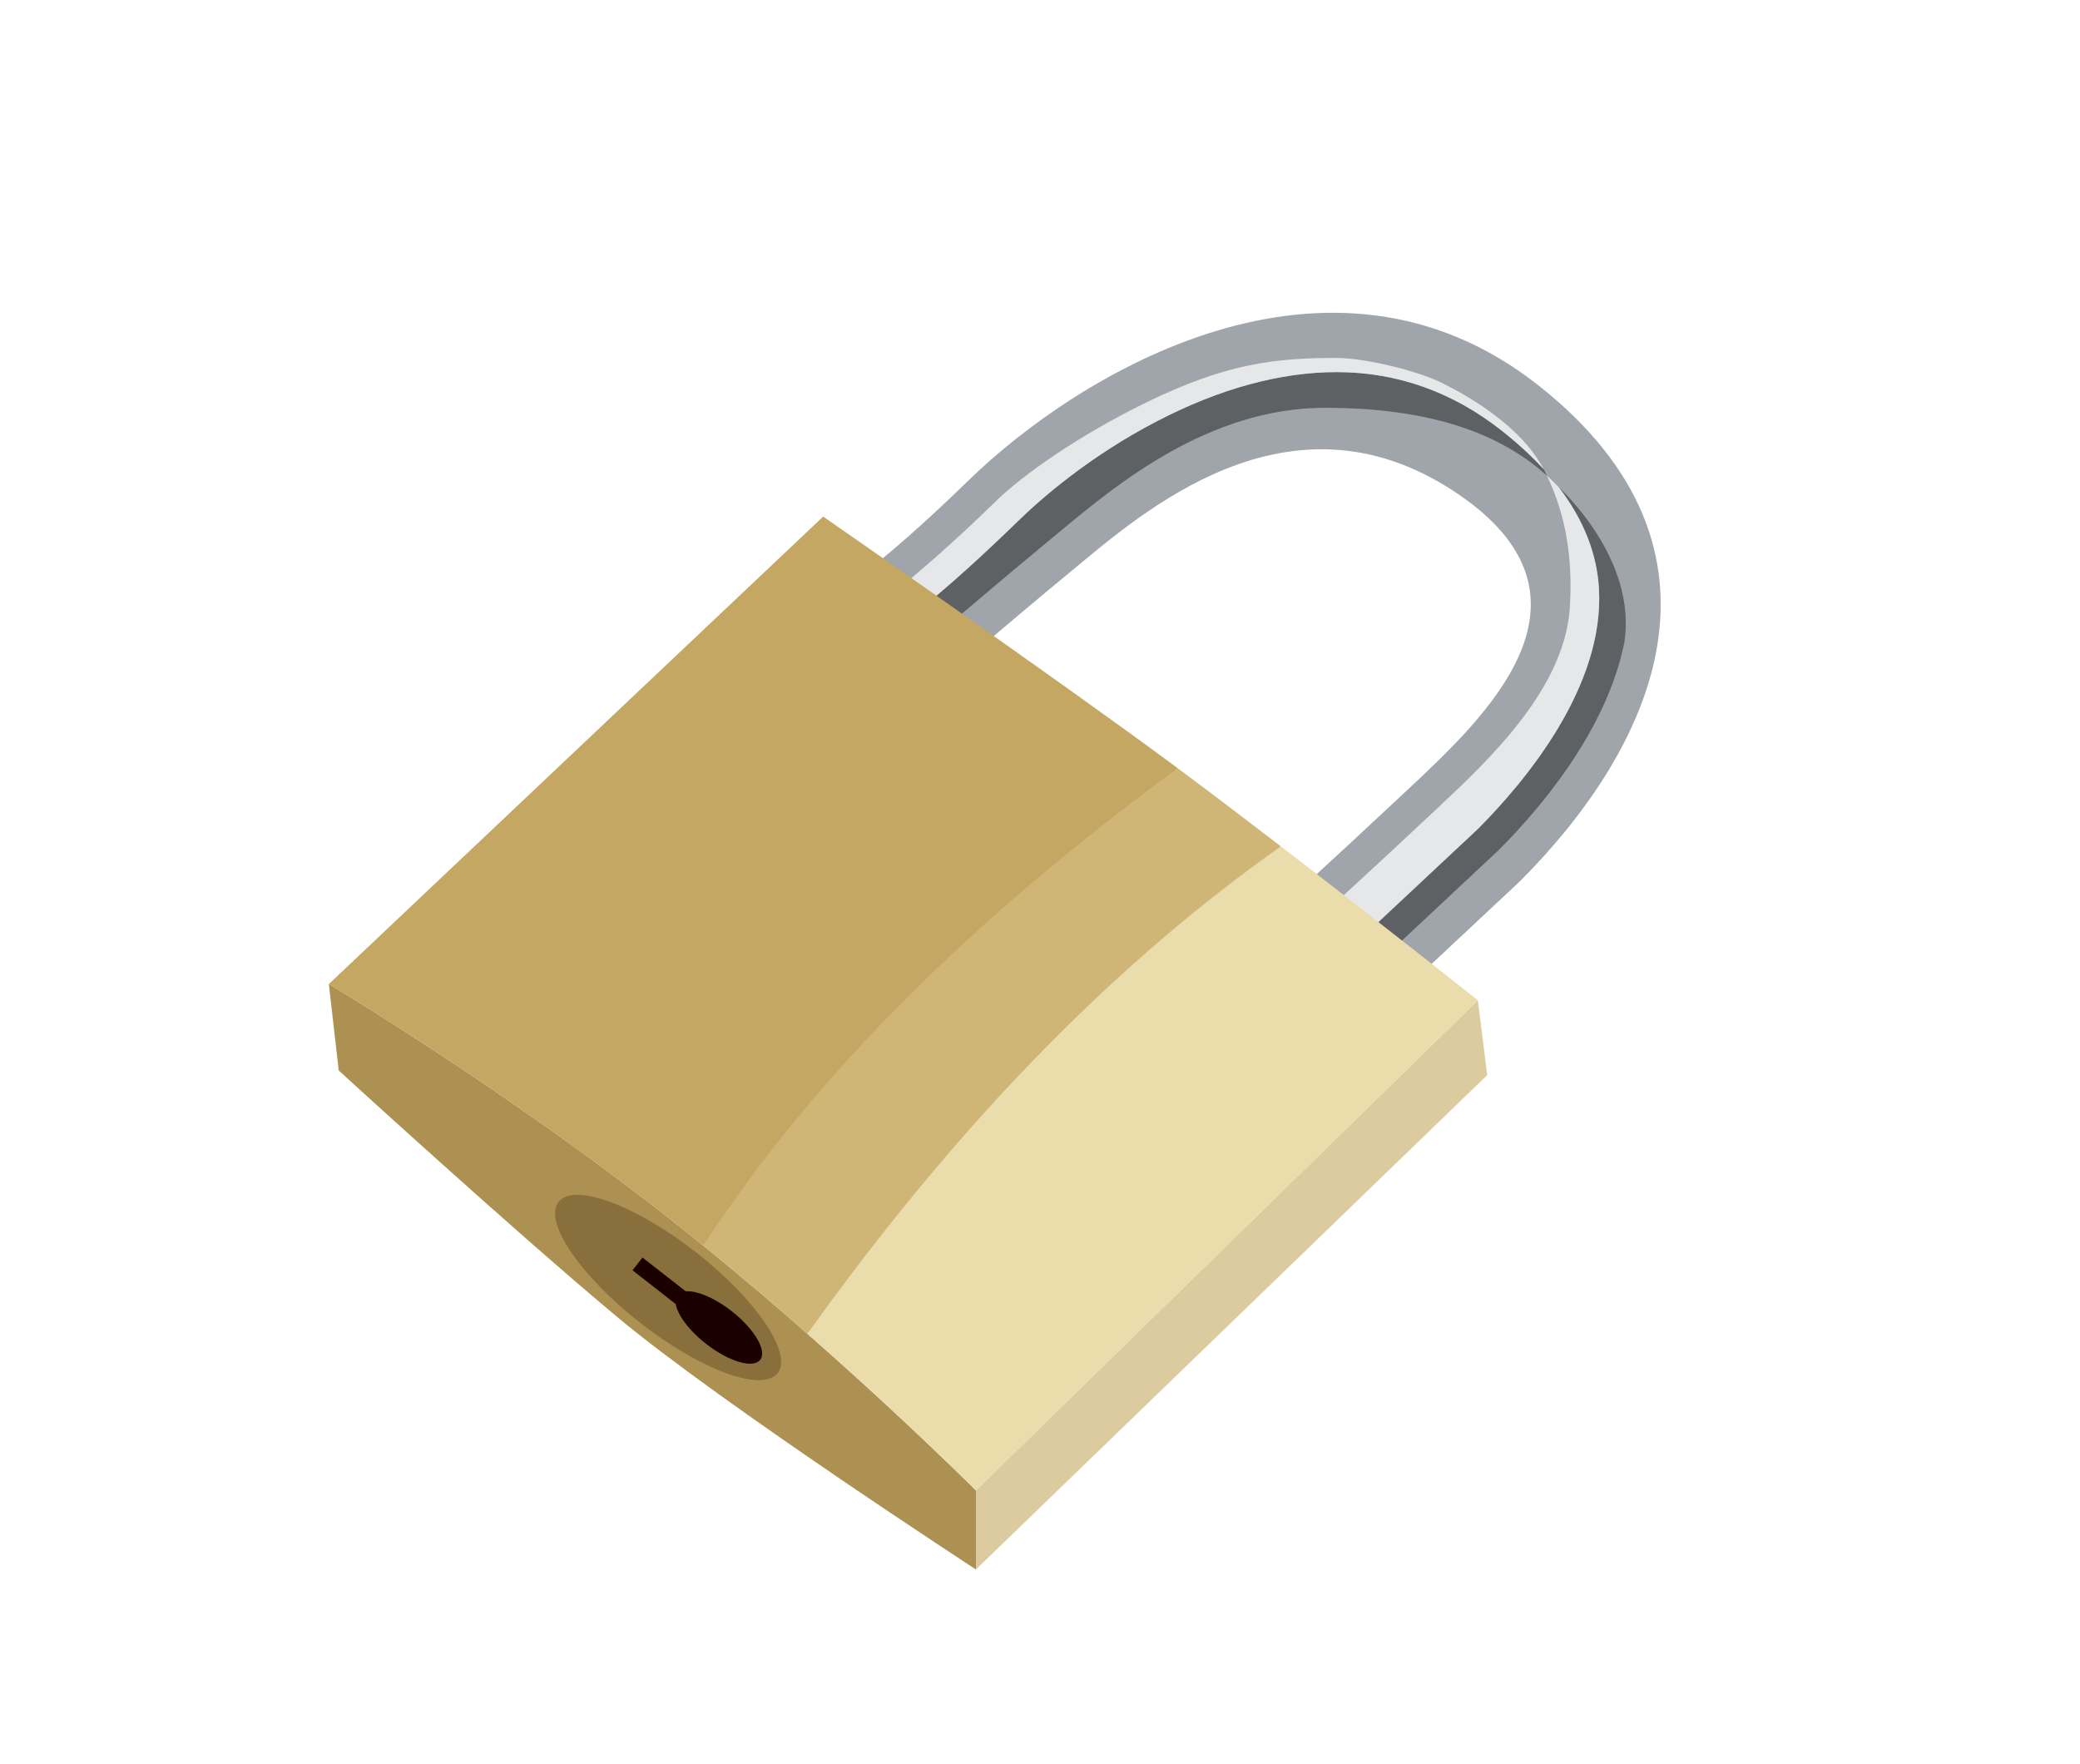 <?xml version="1.0" encoding="UTF-8"?>
<svg id="Layer_1" xmlns="http://www.w3.org/2000/svg" version="1.1" viewBox="0 0 701.52 594.96">
  <!-- Generator: Adobe Illustrator 29.6.1, SVG Export Plug-In . SVG Version: 2.1.1 Build 9)  -->
  <g>
    <path d="M512.55,297.28c45.01-45.01,76.72-111.88,6.22-167.39s-155.1-3.93-192.12,32.13c-32.63,31.78-46.6,39.29-46.6,39.29l39.43,26.6s19.25-16.67,42.44-35.81,72.31-62.79,127.88-26.79,10.49,77.07-15.65,101.58-44.23,40.84-44.23,40.84l41.78,27.77,40.84-38.22Z" style="fill: #9fa5aa;"/>
    <path d="M525.8,164.41s26.55,23.84,22.01,52.42c0,0-.01.03-.01.05-6.02,29.41-28,55.44-42.33,69.79l-33.76,31.59-6.83-7.3,33.63-31.47c16.12-16.18,42.71-48.11,40.76-81.09-.7-11.81-5.22-23.18-13.47-33.99Z" style="fill: #5e6163;"/>
    <path d="M539.27,198.4c1.95,32.98-24.64,64.91-40.76,81.09l-33.63,31.47-14.25-6.71c7.89-7.23,19.39-17.84,33-30.6l1.04-.97c17.84-16.73,44.31-41.51,44.88-69.91h.01c.69-14.27-1.27-28.78-7.82-42.34,1.4,1.26,2.76,2.59,4.06,3.98,8.25,10.81,12.77,22.18,13.47,33.99Z" style="fill: #e6e7e8;"/>
    <path d="M520.65,158.26c.38.72.75,1.45,1.09,2.17-18-16.34-43.79-22.88-74.75-22.91-39.22,0-70.39,25.87-89.01,41.32l-2.43,2.01c-14.73,12.16-27.98,23.42-35.68,30l-8.84-5.96c9.52-7.74,20.35-17.51,32.24-29.09,7.7-7.51,24.04-21.87,46.94-33.75,21.17-10.99,41.56-16.56,60.6-16.56,20.31,0,39.02,6.63,55.62,19.7,5.4,4.25,10.14,8.61,14.22,13.07Z" style="fill: #5e6163;"/>
    <path d="M520.65,158.26c-4.08-4.46-8.82-8.82-14.22-13.07-16.6-13.07-35.31-19.7-55.62-19.7-19.04,0-39.43,5.57-60.6,16.56-22.9,11.88-39.24,26.24-46.94,33.75-11.89,11.58-22.72,21.35-32.24,29.09l-8.68-5.86c7.93-6.3,19.1-15.94,33.94-30.4,8.1-7.89,27.08-21.72,51.49-33.48,25.89-12.47,42.19-14.45,62.85-14.45,9.53,0,27.12,4.19,35.75,8.46s26.6,14.45,34.27,29.1Z" style="fill: #e6e7e8;"/>
  </g>
  <path d="M110.91,331.86s59.98,35.82,114.95,79.13,103.29,91.63,103.29,91.63v26.66s-85.8-55.81-120.78-84.97-94.13-83.3-94.13-83.3l-3.33-29.15Z" style="fill: #ad9153;"/>
  <polygon points="498.43 337.33 329.15 502.62 329.15 529.28 501.59 362.57 498.43 337.33" style="fill: #dbcb9e;"/>
  <g>
    <path d="M397.21,259.07c-39.86-29.57-119.58-84.86-119.58-84.86l-166.72,157.65s59.98,35.82,114.95,79.13c3.81,3,7.58,6.02,11.31,9.05l160.04-160.97Z" style="fill: #c3a763;"/>
    <path d="M431.98,285.42c-12.07-9.28-24.18-18.49-34.77-26.34-65.49,48.02-120.77,100.78-160.04,160.97,12.39,10.06,24.27,20.2,35.14,29.75l159.66-164.38Z" style="fill: #d0b676;"/>
    <path d="M431.98,285.42c33.37,25.66,66.46,51.92,66.46,51.92l-169.28,165.29s-23.72-23.72-56.84-52.82c47.22-66.05,99.78-122.08,159.66-164.38Z" style="fill: #ebdcac;"/>
  </g>
  <ellipse cx="225.32" cy="434.2" rx="15.16" ry="46.9" transform="translate(-255.55 344.44) rotate(-52)" style="fill: #896f3b;"/>
  <rect x="223.1" y="420.96" width="5.46" height="27.48" transform="translate(707.42 524.37) rotate(128)" style="fill: #1b0000;"/>
  <ellipse cx="242.44" cy="447.68" rx="7" ry="17.71" transform="translate(-259.6 363.1) rotate(-52)" style="fill: #1b0000;"/>
</svg>